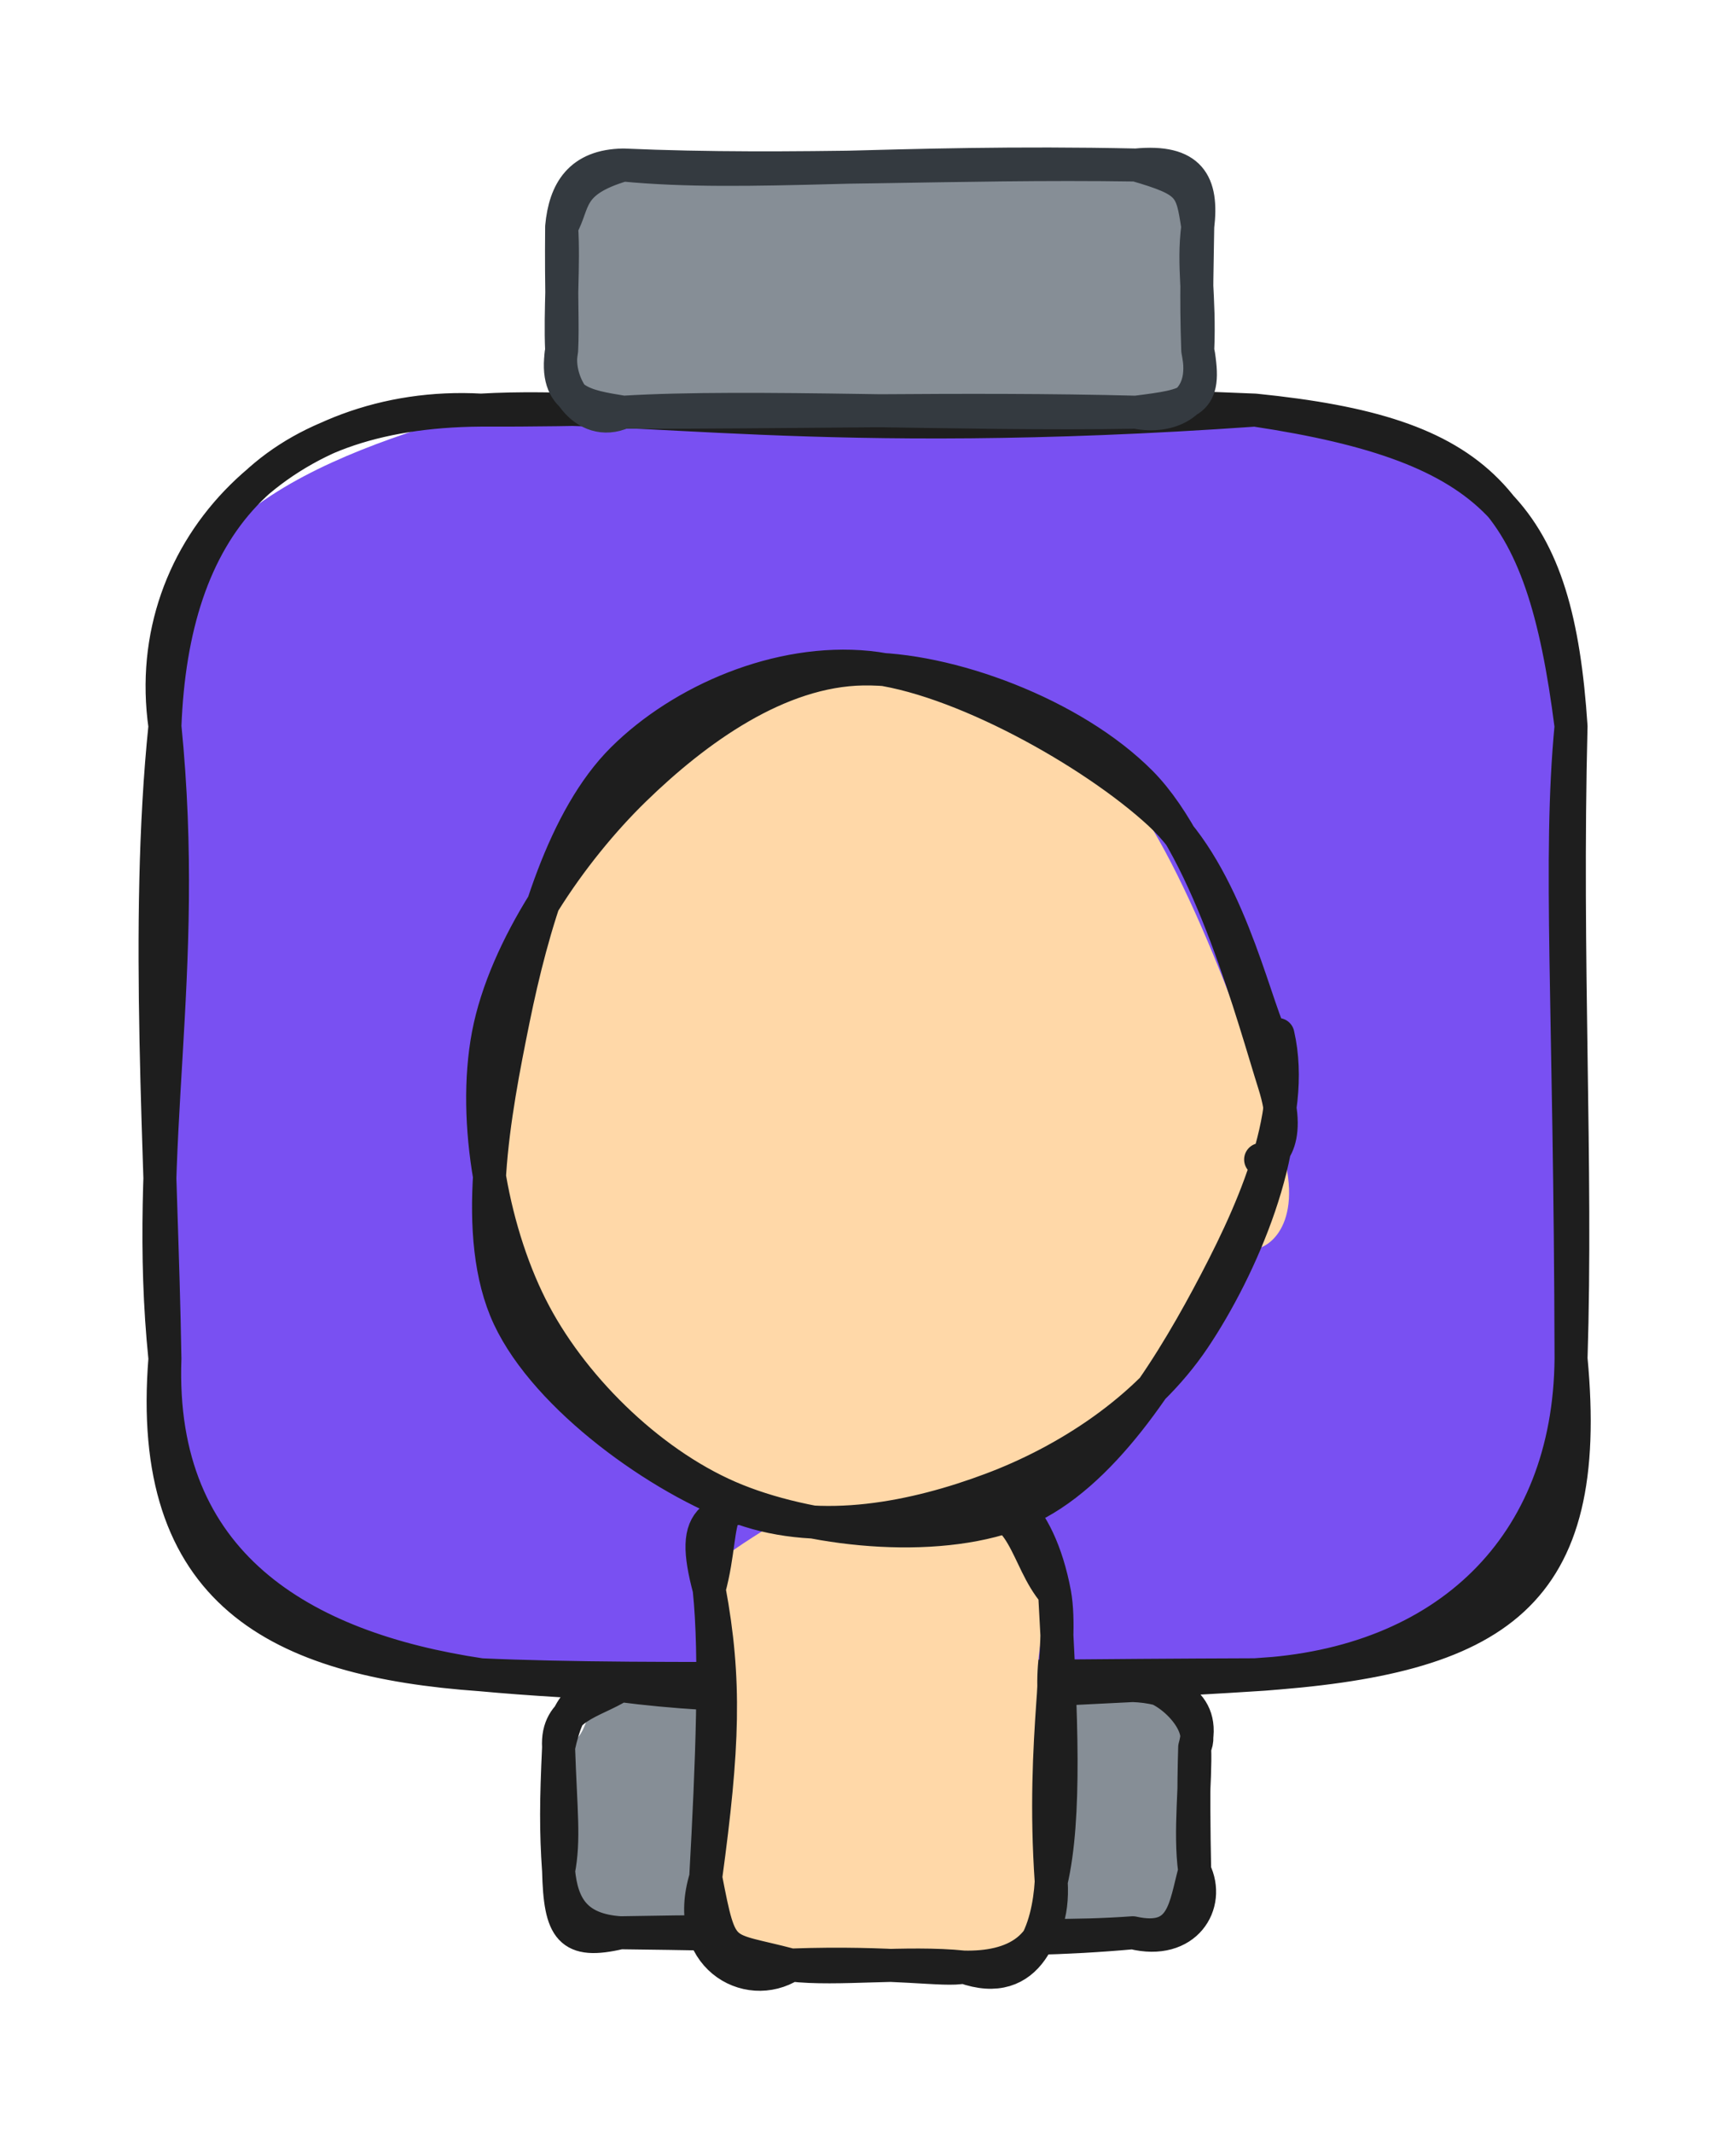 <svg version="1.1" xmlns="http://www.w3.org/2000/svg" viewBox="0 0 105.262 129.269" width="105.262" height="129.269">
  <!-- svg-source:excalidraw -->
  
  <defs>
    <style class="style-fonts">
      @font-face {
        font-family: "Virgil";
        src: url("https://excalidraw.com/Virgil.woff2");
      }
      @font-face {
        font-family: "Cascadia";
        src: url("https://excalidraw.com/Cascadia.woff2");
      }
      @font-face {
        font-family: "Assistant";
        src: url("https://excalidraw.com/Assistant-Regular.woff2");
      }
    </style>
    
  </defs>
  <g stroke-linecap="round" transform="translate(10 24.853) rotate(0 42.631 38.322)"><path d="M19.16 0 C39.75 -1.85, 55.62 3.58, 66.1 0 C77.21 -2.18, 86.39 9.54, 85.26 19.16 C82.88 32.85, 86.48 43.93, 85.26 57.48 C87.13 73.02, 81.95 75.74, 66.1 76.64 C55.05 74.3, 41.13 78.9, 19.16 76.64 C9.71 79.37, -1.07 66.84, 0 57.48 C1.83 49.81, -3.07 37.95, 0 19.16 C-1.89 6.75, 9.65 2.78, 19.16 0" stroke="none" stroke-width="0" fill="#7950f2"></path><path d="M19.16 0 C28.49 -0.54, 39.58 1.86, 66.1 0 M19.16 0 C31.4 0.05, 43.63 -0.95, 66.1 0 M66.1 0 C79.83 1.39, 83.49 5.25, 85.26 19.16 M66.1 0 C80.72 2.2, 84.42 6.53, 85.26 19.16 M85.26 19.16 C84.9 33.37, 85.63 45.73, 85.26 57.48 M85.26 19.16 C84.49 27.2, 85.21 36.14, 85.26 57.48 M85.26 57.48 C85.16 68.83, 77.68 76.02, 66.1 76.64 M85.26 57.48 C86.62 71.86, 80.87 75.66, 66.1 76.64 M66.1 76.64 C49.77 77.7, 31.13 77.74, 19.16 76.64 M66.1 76.64 C47.46 76.7, 29.33 77.11, 19.16 76.64 M19.16 76.64 C8.29 75.02, -0.45 69.91, 0 57.48 M19.16 76.64 C6.84 75.77, -1.15 71.7, 0 57.48 M0 57.48 C-1.33 44.48, 1.52 34.33, 0 19.16 M0 57.48 C-0.2 45.24, -1.24 31.16, 0 19.16 M0 19.16 C-1.56 8.21, 7.63 -0.65, 19.16 0 M0 19.16 C0.46 7.16, 6.09 0.09, 19.16 0" stroke="#1e1e1e" stroke-width="2" fill="none"></path></g><g stroke-linecap="round" transform="translate(33.869 102.147) rotate(0 19.283 7.488)"><path d="M3.74 0 C11.68 2.37, 16.12 -1.29, 34.82 0 C38.13 2.28, 38.45 -0.41, 38.57 3.74 C38.96 6.19, 39.02 8.24, 38.57 11.23 C40.79 13.08, 37.11 15, 34.82 14.98 C28.48 16.62, 20.97 16.72, 3.74 14.98 C0.48 12.51, -1.96 12.33, 0 11.23 C-0.97 7.94, -0.55 5.99, 0 3.74 C2.36 3.25, 0.89 1.3, 3.74 0" stroke="none" stroke-width="0" fill="#868e96"></path><path d="M3.74 0 C10.08 0.81, 16.94 0.92, 34.82 0 M3.74 0 C14.4 -0.4, 25.7 0.3, 34.82 0 M34.82 0 C36.43 -0.57, 39.37 2.2, 38.57 3.74 M34.82 0 C36.9 0.07, 39.37 0.93, 38.57 3.74 M38.57 3.74 C38.65 5.86, 38.24 8.84, 38.57 11.23 M38.57 3.74 C38.49 6.34, 38.52 8.63, 38.57 11.23 M38.57 11.23 C37.97 13.42, 37.91 15.67, 34.82 14.98 M38.57 11.23 C39.56 13.24, 38.04 15.78, 34.82 14.98 M34.82 14.98 C26.52 15.73, 19.96 15.17, 3.74 14.98 M34.82 14.98 C27.88 15.48, 22.05 14.64, 3.74 14.98 M3.74 14.98 C1.02 14.8, 0.2 13.35, 0 11.23 M3.74 14.98 C0.67 15.7, 0.09 14.81, 0 11.23 M0 11.23 C0.37 9.33, 0.13 7.6, 0 3.74 M0 11.23 C-0.17 8.82, -0.15 6.93, 0 3.74 M0 3.74 C0.62 0.92, 1.45 0.33, 3.74 0 M0 3.74 C-0.15 1.29, 2.07 1.05, 3.74 0" stroke="#1e1e1e" stroke-width="2" fill="none"></path></g><g stroke-linecap="round" transform="translate(34.055 10) rotate(0 19.283 7.488)"><path d="M3.74 0 C9.68 -1.9, 18.82 1.95, 34.82 0 C37.2 -1.66, 37.27 -0.15, 38.57 3.74 C39.12 7.23, 39.44 8.98, 38.57 11.23 C38.36 13.75, 36.31 16.9, 34.82 14.98 C29.64 17.24, 18.88 12.8, 3.74 14.98 C-0.71 13.58, 1.46 14.78, 0 11.23 C-0.42 8.89, 0.98 7.1, 0 3.74 C-0.36 2.55, 2.17 0.22, 3.74 0" stroke="none" stroke-width="0" fill="#868e96"></path><path d="M3.74 0 C11.29 0.73, 20.03 -0.32, 34.82 0 M3.74 0 C14.17 0.46, 23.68 -0.17, 34.82 0 M34.82 0 C38.12 0.96, 38.2 1.31, 38.57 3.74 M34.82 0 C38.12 -0.32, 38.89 1.1, 38.57 3.74 M38.57 3.74 C38.26 6.18, 38.71 7.9, 38.57 11.23 M38.57 3.74 C38.55 5.7, 38.45 7.87, 38.57 11.23 M38.57 11.23 C39.16 14.42, 38.19 14.55, 34.82 14.98 M38.57 11.23 C39.29 14.53, 36.78 15.39, 34.82 14.98 M34.82 14.98 C24.37 15.17, 11.35 14.51, 3.74 14.98 M34.82 14.98 C24.54 14.71, 13.2 15.02, 3.74 14.98 M3.74 14.98 C1.45 14.6, -0.5 14.36, 0 11.23 M3.74 14.98 C1.34 16.06, -0.41 13.17, 0 11.23 M0 11.23 C0.08 9.76, -0.04 7.7, 0 3.74 M0 11.23 C-0.11 8.83, 0.15 6.02, 0 3.74 M0 3.74 C0.2 1.58, 1.12 0.04, 3.74 0 M0 3.74 C0.82 2.3, 0.31 1.01, 3.74 0" stroke="#343a40" stroke-width="2" fill="none"></path></g><g stroke-linecap="round" transform="translate(39.397 94.698) rotate(90.684 13.975 10.473)"><path d="M5.24 0 C12.86 2.95, 18.38 -1.81, 22.71 0 C24.41 -1.94, 30.31 3.4, 27.95 5.24 C29.66 8.52, 27.9 12.77, 27.95 15.71 C26.56 21.86, 24.19 23.41, 22.71 20.95 C15.28 18.2, 7.35 19.49, 5.24 20.95 C3.77 22.4, 0.94 15.76, 0 15.71 C1.81 14.69, -0.16 11.72, 0 5.24 C1.28 2.05, 2.03 2.84, 5.24 0" stroke="none" stroke-width="0" fill="#ffd8a8"></path><path d="M5.24 0 C12.63 -0.5, 18.79 -0.86, 22.71 0 M5.24 0 C8.45 -0.62, 13.9 0.71, 22.71 0 M22.71 0 C25.47 0.13, 29.35 1.19, 27.95 5.24 M22.71 0 C26.85 -0.3, 27.98 2.29, 27.95 5.24 M27.95 5.24 C28.23 6.43, 27.65 9.39, 27.95 15.71 M27.95 5.24 C27.63 8.73, 28.25 12.91, 27.95 15.71 M27.95 15.71 C29.68 18.35, 27.47 22.34, 22.71 20.95 M27.95 15.71 C26.86 20.02, 27.67 19.93, 22.71 20.95 M22.71 20.95 C14.81 19.97, 10.74 19.86, 5.24 20.95 M22.71 20.95 C15.75 20.65, 9.35 20.47, 5.24 20.95 M5.24 20.95 C0.74 22.2, 0.15 21.09, 0 15.71 M5.24 20.95 C0.92 19.83, -1.4 21.37, 0 15.71 M0 15.71 C-0.05 12.48, 0.43 8.02, 0 5.24 M0 15.71 C0.41 13.4, 0.19 11.6, 0 5.24 M0 5.24 C-0.26 1.82, 3.17 1.83, 5.24 0 M0 5.24 C-1.88 3.77, 0.12 1.02, 5.24 0" stroke="#1e1e1e" stroke-width="2" fill="none"></path></g><g stroke-linecap="round" transform="translate(27.748 42.962) rotate(90.684 25.43 23.859)"><path d="M21.84 0.6 C27.01 -0.32, 33.78 1.48, 38.35 4 C42.93 6.52, 47.36 11.23, 49.27 15.73 C51.18 20.23, 51.8 26.35, 49.8 31.01 C47.81 35.67, 41.92 40.86, 37.29 43.69 C32.66 46.52, 27.3 48.7, 22.04 47.99 C16.77 47.29, 9.32 43.51, 5.7 39.48 C2.08 35.45, 0.3 28.87, 0.34 23.84 C0.37 18.81, 1.29 13.42, 5.91 9.32 C10.53 5.22, 23.37 0.64, 28.05 -0.76 C32.73 -2.16, 34.1 0.25, 34 0.91 M20.92 0.56 C25.88 -1.05, 31.42 -0.67, 35.93 1.81 C40.44 4.29, 45.57 10.46, 47.99 15.43 C50.41 20.4, 51.78 26.71, 50.47 31.63 C49.16 36.55, 44.61 42.38, 40.15 44.97 C35.69 47.56, 29.27 47.97, 23.71 47.18 C18.15 46.38, 10.83 43.69, 6.78 40.21 C2.74 36.74, -0.11 31.25, -0.54 26.31 C-0.97 21.38, 0.68 14.65, 4.22 10.6 C7.76 6.55, 17.91 3.68, 20.69 2.02 C23.46 0.36, 21.18 0.68, 20.86 0.65" stroke="none" stroke-width="0" fill="#ffd8a8"></path><path d="M21.01 -0.4 C26.04 -1.62, 32.12 1.15, 36.96 3.67 C41.79 6.19, 47.92 9.97, 50.03 14.71 C52.14 19.44, 51.55 27.13, 49.62 32.09 C47.7 37.05, 43.15 41.9, 38.48 44.46 C33.8 47.03, 26.89 48.42, 21.59 47.48 C16.28 46.53, 10.39 42.55, 6.65 38.8 C2.92 35.06, -0.7 30.13, -0.84 25.01 C-0.97 19.89, 1.71 12.28, 5.85 8.08 C9.99 3.88, 20.23 1.04, 24.02 -0.21 C27.81 -1.46, 28.67 0.23, 28.6 0.56 M22.8 -0.35 C27.88 -1.41, 35.19 1.64, 39.52 4.48 C43.85 7.32, 47.02 12.12, 48.78 16.67 C50.55 21.22, 51.79 26.9, 50.11 31.79 C48.43 36.68, 43.61 43.66, 38.7 46.03 C33.79 48.39, 26.32 47.05, 20.66 45.97 C15.01 44.89, 8.39 43.07, 4.79 39.53 C1.19 35.99, -1.42 30.14, -0.94 24.71 C-0.45 19.28, 4.01 11.06, 7.7 6.95 C11.38 2.84, 18.8 1.15, 21.17 0.02 C23.53 -1.1, 21.88 -0.41, 21.88 0.19" stroke="#1e1e1e" stroke-width="2" fill="none"></path></g></svg>